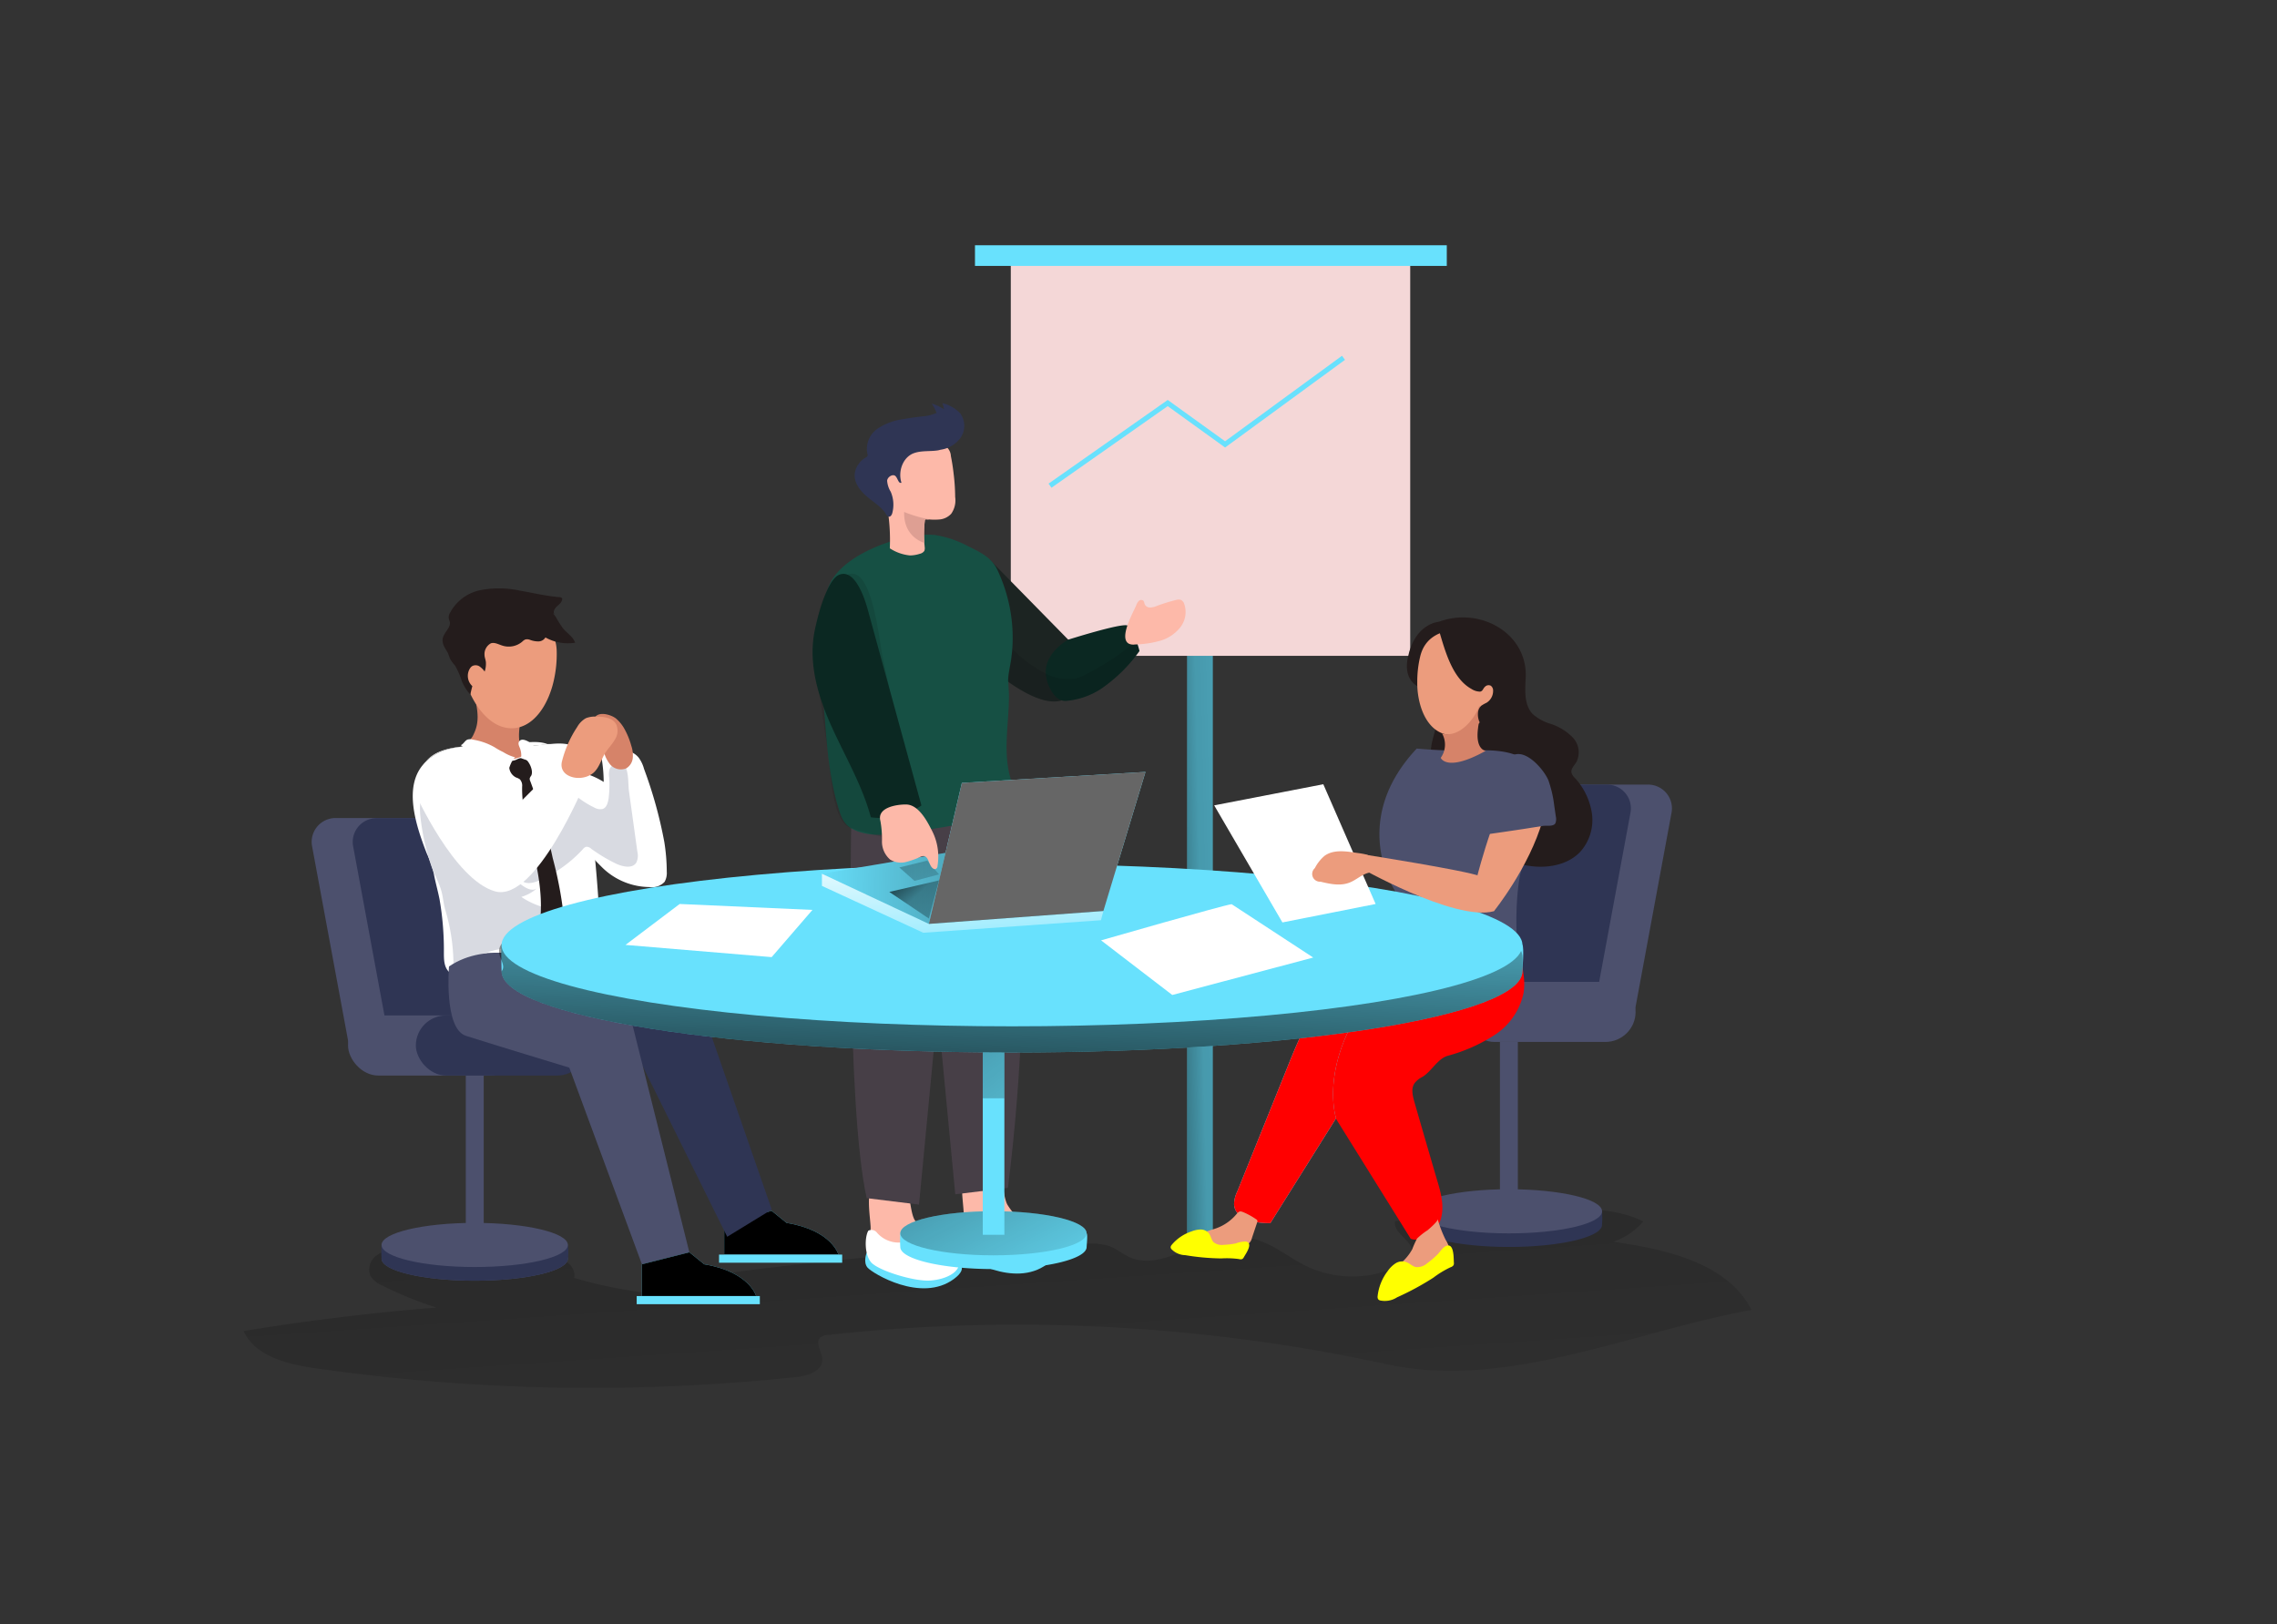 <?xml version="1.0" encoding="UTF-8" standalone="no"?>
<svg
   xmlns:dc="http://purl.org/dc/elements/1.1/"
   xmlns:cc="http://creativecommons.org/ns#"
   xmlns:rdf="http://www.w3.org/1999/02/22-rdf-syntax-ns#"
   xmlns:svg="http://www.w3.org/2000/svg"
   xmlns="http://www.w3.org/2000/svg"
   xmlns:xlink="http://www.w3.org/1999/xlink"
   xmlns:sodipodi="http://sodipodi.sourceforge.net/DTD/sodipodi-0.dtd"
   xmlns:inkscape="http://www.inkscape.org/namespaces/inkscape"
   id="Layer_1"
   data-name="Layer 1"
   viewBox="0 0 400.62 285.76"
   version="1.1"
   sodipodi:docname="team_presentation__monochromatic.svg"
   inkscape:version="1.0.1 (3bc2e813f5, 2020-09-07)"
   width="400.62"
   height="285.76">
  <rect x="0" y="0" width="400.62" height="285.76" fill="#333333" stroke="none"/>
  <sodipodi:namedview
     pagecolor="#ffffff"
     bordercolor="#666666"
     borderopacity="1"
     objecttolerance="10"
     gridtolerance="10"
     guidetolerance="10"
     inkscape:pageopacity="0"
     inkscape:pageshadow="2"
     inkscape:window-width="1366"
     inkscape:window-height="702"
     id="namedview240"
     showgrid="false"
     showborder="false"
     inkscape:zoom="1.6587345"
     inkscape:cx="167.98949"
     inkscape:cy="137.49813"
     inkscape:window-x="-8"
     inkscape:window-y="-8"
     inkscape:window-maximized="1"
     inkscape:current-layer="Layer_1"
     inkscape:document-rotation="0" />
  <defs
     id="defs35">
    <linearGradient
       id="linear-gradient"
       x1="187.31"
       y1="197.19"
       x2="199.7"
       y2="16.99"
       gradientTransform="matrix(1,0,0,-1,0,352)"
       gradientUnits="userSpaceOnUse">
      <stop
         offset="0.01"
         id="stop2" />
      <stop
         offset="0.08"
         stop-opacity="0.69"
         id="stop4" />
      <stop
         offset="0.21"
         stop-opacity="0.32"
         id="stop6" />
      <stop
         offset="1"
         stop-opacity="0"
         id="stop8" />
    </linearGradient>
    <linearGradient
       id="linear-gradient-2"
       x1="219.36"
       y1="147.49"
       x2="290.31"
       y2="148.99"
       gradientTransform="matrix(1,0,0,-1,-11.52,323.36)"
       gradientUnits="userSpaceOnUse">
      <stop
         offset="0.01"
         id="stop11" />
      <stop
         offset="0.08"
         stop-opacity="0.69"
         id="stop13" />
      <stop
         offset="0.21"
         stop-opacity="0.32"
         id="stop15" />
      <stop
         offset="0.81"
         stop-opacity="0"
         id="stop17" />
    </linearGradient>
    <linearGradient
       id="linear-gradient-3"
       x1="-1396.15"
       y1="-140.39"
       x2="-1243.16"
       y2="-147.17"
       gradientTransform="matrix(-1,0,0,1,-1085.62,372.53)"
       xlink:href="#linear-gradient" />
    <linearGradient
       id="linear-gradient-4"
       x1="184.26"
       y1="112.43"
       x2="205.66"
       y2="72.07"
       gradientTransform="matrix(0.927,0,0,-0.922,-5.879,302.189)"
       xlink:href="#linear-gradient" />
    <linearGradient
       id="linear-gradient-5"
       x1="182.36"
       y1="142.12"
       x2="217.27"
       y2="94.53"
       gradientTransform="matrix(0.927,0,0,-0.922,-5.879,302.189)"
       xlink:href="#linear-gradient" />
    <linearGradient
       id="linear-gradient-6"
       x1="141.49"
       y1="94.25"
       x2="174.33"
       y2="85.8"
       xlink:href="#linear-gradient"
       gradientTransform="matrix(0.927,0,0,0.922,-5.879,-22.43)" />
    <linearGradient
       id="linear-gradient-7"
       x1="194.85"
       y1="248.77"
       x2="201.82"
       y2="31.8"
       xlink:href="#linear-gradient"
       gradientTransform="matrix(0.927,0,0,0.922,-5.879,-22.43)" />
    <linearGradient
       id="linear-gradient-8"
       x1="188.17"
       y1="169.47"
       x2="190.28"
       y2="137.8"
       gradientTransform="matrix(1,0,0,-1,-11.52,323.36)"
       gradientUnits="userSpaceOnUse">
      <stop
         offset="0.01"
         stop-color="#fff"
         id="stop25" />
      <stop
         offset="1"
         stop-color="#fff"
         stop-opacity="0"
         id="stop27" />
    </linearGradient>
    <linearGradient
       id="linear-gradient-9"
       x1="205.82"
       y1="158.15"
       x2="150.07"
       y2="159.56"
       xlink:href="#linear-gradient-2" />
    <linearGradient
       id="linear-gradient-10"
       x1="125.86"
       y1="86.34"
       x2="158.71"
       y2="77.9"
       xlink:href="#linear-gradient"
       gradientTransform="matrix(0.927,0,0,0.922,-5.879,-22.43)" />
    <linearGradient
       id="linear-gradient-11"
       x1="186.86"
       y1="139.13"
       x2="218.77"
       y2="194.69"
       xlink:href="#linear-gradient-8" />
    <linearGradient
       id="linear-gradient-12"
       x1="175.45"
       y1="163.31"
       x2="201.82"
       y2="134.96"
       xlink:href="#linear-gradient-2" />
    <linearGradient
       id="linear-gradient-13"
       x1="166.61"
       y1="172.22"
       x2="199.84"
       y2="147.72"
       xlink:href="#linear-gradient-2" />
    <linearGradient
       inkscape:collect="always"
       xlink:href="#linear-gradient"
       id="linearGradient130"
       gradientUnits="userSpaceOnUse"
       gradientTransform="matrix(0.927,0,0,-0.922,-5.879,302.189)"
       x1="187.31"
       y1="197.19"
       x2="199.7"
       y2="16.99" />
    <linearGradient
       inkscape:collect="always"
       xlink:href="#linear-gradient-2"
       id="linearGradient132"
       gradientUnits="userSpaceOnUse"
       gradientTransform="matrix(0.927,0,0,-0.922,-5.879,302.189)"
       x1="219.36"
       y1="147.49"
       x2="290.31"
       y2="148.99" />
    <linearGradient
       inkscape:collect="always"
       xlink:href="#linear-gradient-8"
       id="linearGradient134"
       gradientUnits="userSpaceOnUse"
       gradientTransform="matrix(1,0,0,-1,-11.52,323.36)"
       x1="188.17"
       y1="169.47"
       x2="190.28"
       y2="137.8" />
  </defs>
  <title
     id="title37">1</title>
  <g
     id="g334">
    <path
       d="m 88.815,221.671 c 2.383,0.516 4.793,-0.563 7.231,-0.719 2.438,-0.157 5.442,1.503 4.969,3.883 a 78.413,78.001 0 0 0 24.753,3.154 8.168,8.125 0 0 0 -0.603,-3.624 632.054,628.729 0 0 1 65.888,-5.533 10.55,10.495 0 0 1 4.2,0.433 c 1.187,0.452 2.169,1.291 3.31,1.844 5.275,2.453 10.93,-2.361 16.688,-3.348 a 12.729,12.662 0 0 1 6.425,0.544 c 2.939,1.042 5.386,3.108 8.186,4.464 a 18.672,18.573 0 0 0 16.808,-0.35 3.096,3.08 0 0 0 1.771,-1.844 c 0.454,-2.213 -3.486,-3.541 -2.976,-5.736 l 26.19,-1.798 c 5.906,-0.406 12.136,-0.747 17.457,1.844 a 11.728,11.666 0 0 1 -5.266,3.587 c 9.327,1.356 20.053,3.689 24.318,11.989 -21.036,3.864 -43.138,14.11 -64.025,9.582 a 305.875,304.266 0 0 0 -98.476,-5.174 2.308,2.296 0 0 0 -1.316,0.433 c -1.02,0.922 0.297,2.536 0.334,3.91 0,2.01 -2.531,2.85 -4.543,3.062 a 341.448,339.652 0 0 1 -84.616,-1.54 c -4.923,-0.71 -10.578,-2.066 -12.664,-6.557 q 16.882,-2.767 33.932,-4.132 a 63.71,63.375 0 0 1 -9.577,-3.901 4.348,4.325 0 0 1 -2.021,-1.614 3.078,3.062 0 0 1 1.029,-3.634 9.178,9.13 0 0 1 3.773,-1.503 39.689,39.48 0 0 0 18.82,2.278 z"
       fill="url(#linear-gradient)"
       id="path41"
       style="fill:url(#linearGradient130);stroke-width:0.888" />
    <rect
       x="208.873"
       y="112.748"
       width="4.496"
       height="106.276"
       fill="#68e1fd"
       id="rect43"
       style="stroke-width:0.888" />
    <rect
       x="208.873"
       y="112.748"
       width="4.496"
       height="106.276"
       fill="url(#linear-gradient-2)"
       id="rect45"
       style="fill:url(#linearGradient132);stroke-width:0.888" />
    <rect
       x="177.843"
       y="45.482"
       width="70.274"
       height="69.904"
       fill="#fff"
       id="rect47"
       style="fill:#f4d7d7;stroke-width:1" />
    <path
       d="m 172.123,203.752 c 4.775,-1.079 3.838,5.653 5.099,8.162 a 13.489,13.418 0 0 0 2.948,3.357 6.137,6.105 0 0 1 2.151,3.827 1.465,1.457 0 0 1 -0.176,0.812 1.558,1.549 0 0 1 -0.927,0.572 11.06,11.002 0 0 1 -8.168,-0.802 6.49,6.456 0 0 1 -2.781,-2.591 9.011,8.964 0 0 1 -0.723,-3.836 c -0.13,-2.804 -1.381,-8.623 2.577,-9.499 z"
       fill="#fdb9a9"
       id="path49"
       style="stroke-width:0.888" />
    <path
       d="m 176.369,217.613 c 0,0 13.582,0.572 7.825,4.823 -5.757,4.251 -14.342,-1.042 -15.177,-2.01 -0.834,-0.968 -0.158,-2.628 -0.158,-2.628 z"
       fill="#68e1fd"
       id="path51"
       style="stroke-width:0.888" />
    <path
       d="m 169.611,219.476 c 1.214,1.466 7.593,3.44 10.411,3.237 2.818,-0.203 5.368,-1.512 5.09,-3.32 -0.278,-1.808 -5.266,-6.05 -6.202,-6.041 -0.936,0.009 -1.687,2.176 -3.579,2.619 a 4.988,4.962 0 0 1 -4.635,-1.632 1.261,1.254 0 0 0 -1.548,-0.406 c -0.603,0.931 -0.732,4.076 0.464,5.543 z"
       fill="#ffffff"
       id="path53"
       style="stroke-width:0.888" />
    <path
       d="m 155.769,206.408 c 4.775,-1.097 3.838,5.626 5.099,8.125 a 13.23,13.16 0 0 0 2.948,3.375 6.082,6.05 0 0 1 2.142,3.827 1.354,1.346 0 0 1 -0.167,0.802 1.558,1.549 0 0 1 -0.927,0.572 11.125,11.067 0 0 1 -8.177,-0.802 6.434,6.4 0 0 1 -2.781,-2.582 9.011,8.964 0 0 1 -0.723,-3.836 c -0.148,-2.84 -1.4,-8.632 2.587,-9.48 z"
       fill="#fdb9a9"
       id="path55"
       style="stroke-width:0.888" />
    <path
       d="m 159.987,220.205 c 0,0 13.591,0.572 7.834,4.823 -5.757,4.251 -14.342,-1.033 -15.177,-2.001 -0.834,-0.968 -0.158,-2.628 -0.158,-2.628 z"
       fill="#68e1fd"
       id="path57"
       style="stroke-width:0.888" />
    <path
       d="m 153.229,222.049 c 1.214,1.476 7.593,3.44 10.421,3.246 2.828,-0.194 5.359,-1.512 5.08,-3.329 -0.278,-1.817 -5.266,-6.05 -6.202,-6.031 -0.936,0.018 -1.687,2.167 -3.569,2.61 a 5.034,5.008 0 0 1 -4.635,-1.642 1.242,1.236 0 0 0 -1.539,-0.387 c -0.612,0.95 -0.769,4.058 0.445,5.533 z"
       fill="#ffffff"
       id="path59"
       style="stroke-width:0.888" />
    <path
       d="m 168.072,145.118 -6.378,66.814 -9.206,-1.134 c -3.634,-16.305 -2.735,-65.081 -2.735,-65.081 z"
       fill="#473f47"
       id="path61"
       style="stroke-width:0.888" />
    <path
       d="m 161.693,143.31 6.378,66.814 9.271,-1.134 c 5.257,-42.274 0.927,-68.594 0.927,-68.594 z"
       fill="#473f47"
       id="path63"
       style="stroke-width:0.888" />
    <path
       d="M 187.948,112.545 174.181,98.518 v 18.85 a 34.775,34.592 0 0 0 3.087,2.499 c 2.596,1.844 6.304,4.021 9.132,3.458 a 2.781,2.767 0 0 0 0.399,-0.111 c 1.539,-0.507 2.114,-2.047 2.216,-3.809 a 21.75,21.635 0 0 0 -1.066,-6.861 z"
       fill="#68e1fd"
       id="path65"
       style="fill:#1c2422;stroke-width:1" />
    <path
       d="m 177.407,119.148 c 0.111,-1.227 0.445,-2.444 0.575,-3.689 a 27.98,27.832 0 0 0 -0.148,-7.581 28.452,28.303 0 0 0 -2.401,-7.719 c -1.057,-2.121 -2.976,-3.016 -5.136,-4.076 a 18.347,18.251 0 0 0 -5.785,-1.955 14.453,14.377 0 0 0 -4.283,0.24 c -4.339,0.812 -10.05,3.043 -12.979,6.456 -2.225,2.555 -2.485,6.216 -2.55,9.6 q -0.139,7 0.287,13.99 c 0,0.673 0.083,1.346 0.139,2.029 0.389,5.109 0.816,10.421 2.281,15.364 0.454,1.549 0.927,3.108 2.383,3.938 3.393,1.964 8.585,0.922 12.247,0.378 4.867,-0.692 9.855,-1.411 14.175,-3.753 a 4.088,4.067 0 0 0 2.049,-1.964 c 0.371,-1.051 -0.083,-2.195 -0.408,-3.255 -1.465,-4.777 -0.334,-9.794 -0.334,-14.672 0,-0.922 -0.111,-1.78 -0.111,-2.656 a 5.498,5.469 0 0 1 0,-0.673 z"
       fill="#68e1fd"
       id="path67"
       style="fill:#165044;stroke-width:1" />
    <path
       d="m 157.966,146.962 c 0.473,-0.922 -0.528,-3.403 -0.148,-4.685 0.668,-2.333 1.493,-4.132 1.381,-6.714 a 34.173,33.993 0 0 0 -0.853,-5.533 l -3.106,-14.755 c -0.566,-2.693 -1.799,-15.678 -5.943,-14.23 a 8.585,8.54 0 0 0 -4.858,5.367 22.25,22.133 0 0 0 -0.862,7.378 c 0.074,6.456 1.372,13.132 2.206,19.579 0.315,2.435 0.705,11.5 3.949,12.293 0.621,0.166 1.252,0.489 1.854,0.599 1.085,0.194 4.367,1.485 5.785,1.07 a 0.927,0.922 0 0 0 0.593,-0.369 z"
       fill="#020202"
       opacity="0.1"
       style="isolation:isolate;stroke-width:0.888"
       id="path69" />
    <path
       d="m 168.053,87.415 a 35.128,34.943 0 0 0 -0.241,-3.827 c -0.139,-1.245 -0.287,-2.232 -0.51,-3.338 a 2.299,2.287 0 0 0 -0.853,-1.688 10.615,10.559 0 0 0 -5.739,-1.559 4.635,4.611 0 0 0 -5.275,3.855 4.283,4.261 0 0 0 -0.056,0.682 c -0.306,2.767 0.426,5.598 0.834,8.401 a 34.525,34.343 0 0 1 0.343,6.529 7.871,7.83 0 0 0 3.551,1.254 5.878,5.847 0 0 0 1.743,-0.295 1.279,1.273 0 0 0 0.779,-0.507 1.409,1.402 0 0 0 0.056,-0.729 c 0,-0.231 -0.056,-0.452 -0.056,-0.682 v 0 a 21.434,21.322 0 0 1 0.074,-3.836 0.362,0.36 0 0 1 0.111,-0.286 0.445,0.443 0 0 1 0.269,0 h 0.352 a 11.125,11.067 0 0 0 1.928,0 3.18,3.163 0 0 0 1.993,-0.996 4.144,4.122 0 0 0 0.695,-2.979 z"
       fill="#fdb9a9"
       id="path71"
       style="stroke-width:0.888" />
    <path
       d="m 165.494,79.124 a 5.275,5.247 0 0 0 3.551,-2.158 3.773,3.753 0 0 0 -0.111,-4.251 6.434,6.4 0 0 0 -3.143,-1.789 3.625,3.606 0 0 1 0.287,1.07 8.084,8.042 0 0 0 -2.151,-0.987 7.259,7.221 0 0 1 0.853,1.632 7.417,7.378 0 0 1 -2.568,0.627 c -1.066,0.12 -2.132,0.267 -3.189,0.461 a 10.569,10.513 0 0 0 -4.635,1.697 4.348,4.325 0 0 0 -1.799,4.307 0.844,0.839 0 0 1 0.056,0.369 c 0,0.221 -0.269,0.36 -0.464,0.48 a 3.866,3.846 0 0 0 -1.177,1.144 3.477,3.458 0 0 0 -0.63,1.78 c -0.074,1.577 1.057,2.951 2.271,3.956 0.686,0.572 1.418,1.079 2.086,1.66 a 9.271,9.222 0 0 1 0.927,0.978 c 0.176,0.221 0.371,0.747 0.686,0.802 0.315,0.055 0.538,-0.277 0.63,-0.572 a 5.813,5.782 0 0 0 -0.26,-3.818 4.311,4.288 0 0 1 -0.63,-1.946 c 0.074,-0.682 1.001,-1.217 1.446,-0.821 0.445,0.397 0.528,1.383 1.075,1.19 -0.63,-1.946 0.195,-4.399 2.077,-5.164 1.381,-0.544 2.957,-0.304 4.404,-0.544 z"
       fill="#2f3554"
       id="path73"
       style="stroke-width:0.888" />
    <path
       d="m 163.418,91.353 a 22.25,22.133 0 0 1 -4.339,-1.282 c -0.13,4.51 3.56,5.441 3.56,5.441 v 0 a 21.434,21.322 0 0 1 0.074,-3.836 0.399,0.397 0 0 1 0.111,-0.286 0.445,0.443 0 0 1 0.269,0 h 0.324 z"
       fill="#de9f93"
       id="path75"
       style="stroke-width:0.888" />
    <path
       d="m 199.936,112.739 c -0.399,-1.134 -0.927,-2.435 -1.585,-2.693 -1.103,-0.452 -10.421,2.499 -10.421,2.499 0,0 -4.088,2.186 -3.94,5.939 a 6.972,6.935 0 0 0 1.595,3.91 2.457,2.444 0 0 0 1.196,0.821 2.123,2.112 0 0 0 0.871,0.092 13.23,13.16 0 0 0 6.212,-2.213 27.257,27.113 0 0 0 6.619,-6.557 18.746,18.647 0 0 0 -0.547,-1.798 z"
       fill="#68e1fd"
       id="path77"
       style="fill:#0b2822;stroke-width:1" />
    <path
       d="m 199.936,112.748 a 44.148,43.916 0 0 1 -9.595,6.253 5.238,5.211 0 0 1 -1.344,0.406 8.399,8.355 0 0 1 -5.034,-0.922 22.25,22.133 0 0 1 -5.831,-4.307 l -0.881,5.635 v 0.055 c 2.596,1.844 6.304,4.021 9.132,3.458 a 2.781,2.767 0 0 0 0.399,-0.111 2.123,2.112 0 0 0 0.871,0.092 13.23,13.16 0 0 0 6.212,-2.213 27.257,27.113 0 0 0 6.619,-6.557 18.18,18.085 0 0 0 -0.547,-1.789 z"
       fill="#020202"
       opacity="0.1"
       style="isolation:isolate;stroke-width:0.888"
       id="path79" />
    <path
       d="m 198.592,113.237 a 1.854,1.844 0 0 0 1.094,0.148 17.615,17.522 0 0 0 4.348,-0.627 6.981,6.944 0 0 0 3.616,-2.37 4.404,4.381 0 0 0 0.705,-4.132 1.168,1.162 0 0 0 -0.575,-0.71 1.363,1.356 0 0 0 -0.816,0 30.399,30.239 0 0 0 -3.384,1.042 3.245,3.228 0 0 1 -1.214,0.295 1.029,1.024 0 0 1 -0.992,-0.627 2.03,2.02 0 0 0 -0.158,-0.507 0.593,0.59 0 0 0 -0.816,-0.055 1.789,1.78 0 0 0 -0.473,0.765 c -0.464,1.144 -3.134,5.755 -1.335,6.778 z"
       fill="#fdb9a9"
       id="path81"
       style="stroke-width:0.888" />
    <rect
       x="263.905"
       y="183.307"
       width="3.152"
       height="28.958"
       fill="#4c506d"
       id="rect83"
       style="stroke-width:0.888" />
    <path
       d="m 249.072,215.501 c 0,2.14 7.343,3.883 16.4,3.883 9.058,0 16.391,-1.743 16.391,-3.883 a 17.698,17.605 0 0 0 0,-2.416 c -1.168,-1.844 -8.158,-1.466 -16.391,-1.466 -7.927,0 -14.833,-0.304 -16.4,1.466 a 9.679,9.628 0 0 0 0,2.416 z"
       fill="#2f3554"
       id="path85"
       style="stroke-width:0.888" />
    <ellipse
       cx="265.481"
       cy="213.113"
       rx="16.391"
       ry="3.883"
       fill="#4c506d"
       id="ellipse87"
       style="stroke-width:0.888" />
    <path
       d="m 260.475,178.032 h 27.127 l 6.49,-35.044 a 4.2,4.178 0 0 0 -3.365,-4.879 4.431,4.408 0 0 0 -0.779,-0.074 h -18.542 a 4.218,4.196 0 0 0 -4.153,3.431 z"
       fill="#4c506d"
       id="path89"
       style="stroke-width:0.888" />
    <path
       d="m 253.253,178.032 h 27.127 l 6.49,-35.044 a 4.2,4.178 0 0 0 -3.365,-4.879 4.431,4.408 0 0 0 -0.779,-0.074 h -18.542 a 4.218,4.196 0 0 0 -4.153,3.431 z"
       fill="#2f3554"
       id="path91"
       style="stroke-width:0.888" />
    <rect
       x="257.601"
       y="172.747"
       width="30.168"
       height="10.569"
       rx="5.312"
       fill="#4c506d"
       id="rect93"
       style="stroke-width:0.888" />
    <path
       d="m 267.224,114.759 c -1.14,-2.213 -6.573,-3.551 -8.993,-3.966 -2.995,-0.526 -6.388,0 -8.501,2.204 -2.114,2.204 -2.262,6.262 0.223,8.032 0.556,0.406 1.205,0.673 1.734,1.116 1.381,1.18 1.483,3.302 1.122,5.081 -0.362,1.78 -1.113,3.523 -1.066,5.34 0.046,1.817 1.279,3.818 3.106,3.864 1.066,0 2.308,-0.563 3.087,0.157 a 2.29,2.278 0 0 1 0.547,1.3 c 0.751,3.91 1.085,8.134 3.708,11.067 a 11.422,11.362 0 0 0 6.86,3.385 c 3.18,0.48 6.731,-0.129 8.956,-2.444 a 8.464,8.42 0 0 0 2.095,-6.658 11.83,11.767 0 0 0 -3.059,-6.409 2.077,2.066 0 0 1 -0.547,-0.848 c -0.167,-0.71 0.491,-1.3 0.881,-1.946 a 3.829,3.809 0 0 0 -0.658,-4.279 9.531,9.48 0 0 0 -3.922,-2.407 8.344,8.3 0 0 1 -3.115,-1.706 c -1.52,-1.577 -1.372,-4.058 -1.252,-6.234 0.482,-8.042 -8.131,-12.745 -15.325,-9.988 -3.161,1.208 -2.179,3.689 -2.179,3.689 0,0 3.875,-1.005 6.619,0 2.744,1.005 1.316,3.348 1.381,4.168 a 5.145,5.118 0 0 0 1.965,3.606 c 0.566,-0.433 1.372,-0.83 1.965,0.221 0.464,0.821 -0.983,3.523 -2.086,3.431 0,0 -1.057,0.692 -0.556,2.601 0,0 4.302,-1.844 5.72,-3.79 1.418,-1.946 2.42,-6.363 1.289,-8.586 z"
       fill="#ff681c"
       id="path95"
       style="fill:#241c1c;stroke-width:1" />
    <path
       d="m 270.821,143.688 c -2.633,1.503 -4.867,-0.074 -5.516,-2.767 -0.287,-1.217 -0.399,-2.472 -0.797,-3.643 a 17.967,17.873 0 0 0 -2.457,-4.224 12.052,11.989 0 0 1 -2.114,-4.39 4.635,4.611 0 0 1 1.428,-4.445 1.465,1.457 0 0 1 1.057,-0.369 c 0.612,0.065 0.973,0.747 1.066,1.365 a 8.344,8.3 0 0 0 0.287,1.844 3.708,3.689 0 0 0 2.188,1.651 c 2.049,0.83 4.255,1.577 5.702,3.246 a 7.741,7.7 0 0 1 1.641,5.469 c -0.083,1.826 -0.649,5.22 -2.485,6.262 z"
       fill="#ff681c"
       id="path97"
       style="fill:#241c1c;stroke-width:1" />
    <path
       d="m 245.465,156.756 2.976,11.131 c 8.668,1.78 18.542,-1.651 18.542,-1.651 -0.473,-4.952 0,-11.731 0.927,-13.833 2.448,-5.635 5.479,-13.086 1.956,-17.347 -2.828,-3.421 -8.019,-3.089 -11.19,-3.006 a 86.118,85.665 0 0 1 -9.41,-0.35 c -12.071,12.856 -3.801,25.057 -3.801,25.057 z"
       fill="#4c506d"
       id="path99"
       style="stroke-width:0.888" />
    <path
       d="m 256.21,111.134 -3.708,10.458 c 0,0 -6.045,0.111 -4.802,-5.921 1.242,-6.031 5.433,-6.271 5.433,-6.271 z"
       fill="#ff681c"
       id="path101"
       style="fill:#241c1c;stroke-width:1" />
    <path
       d="m 261.634,111.291 c 0,0 -10.105,-2.822 -11.765,4.224 a 18.644,18.546 0 0 0 -0.51,4.454 14.231,14.156 0 0 0 0.056,1.531 c 0.454,4.611 2.781,8.125 6.536,7.811 6.582,-0.581 13.6,-14.516 5.683,-18.02 z"
       fill="#ec9c7d"
       id="path103"
       style="stroke-width:0.888" />
    <path
       d="m 260.475,124.442 a 0.668,0.664 0 0 0 0.927,0 8.103,8.06 0 0 0 -1.354,3.689 c -0.51,3.818 1.354,3.966 1.354,3.966 -6.898,3.846 -7.917,1.236 -7.917,1.236 a 4.033,4.012 0 0 0 0.241,-4.279 c 3.134,0.858 5.887,-2.822 6.545,-4.897 a 0.63,0.627 0 0 0 0.204,0.286 z"
       fill="#d68369"
       id="path105"
       style="stroke-width:0.888" />
    <path
       d="m 254.375,110.212 a 4.19,4.168 0 0 1 1.659,-0.221 c 2.781,0 5.729,0.166 8.251,1.411 1.595,0.793 3.069,2.186 3.189,3.956 a 7.204,7.166 0 0 1 -0.501,2.638 7.732,7.691 0 0 0 -0.556,2.029 c 0,0.535 0.204,1.088 0.204,1.642 a 6.082,6.05 0 0 1 -1.066,3.421 12.052,11.989 0 0 1 -1.91,2.029 l -1.493,1.365 a 0.454,0.452 0 0 1 -0.25,0.138 0.38,0.378 0 0 1 -0.223,-0.074 3.31,3.292 0 0 1 -1.641,-3.136 1.91,1.9 0 0 1 0.566,-1.236 6.128,6.096 0 0 1 0.927,-0.526 2.448,2.435 0 0 0 1.168,-2.084 1.057,1.051 0 0 0 -0.408,-0.922 0.871,0.867 0 0 0 -1.011,0.175 c -0.399,0.36 -0.352,0.756 -0.862,0.867 a 2.846,2.831 0 0 1 -1.539,-0.48 c -3.347,-1.844 -4.635,-6.714 -5.655,-10.144 0.482,-0.12 0.668,-0.646 1.15,-0.848 z"
       fill="#ff681c"
       id="path107"
       style="fill:#241c1c;stroke-width:1" />
    <path
       d="m 262.357,146.058 c 2.781,-8.042 4.635,-11.989 7.463,-10.993 0,0 3.708,1.844 1.604,9.222 -2.346,8.3 -8.585,16.037 -8.585,16.037 l -2.893,-6.317 c 0,0 0.89,-3.523 2.41,-7.949 z"
       fill="#ec9c7d"
       id="path109"
       style="stroke-width:0.888" />
    <path
       d="m 232.848,175.523 c 0.176,-0.212 0.751,-0.922 1.613,-1.844 l -0.213,0.221 c -0.491,0.507 -0.936,1.07 -1.4,1.623 z"
       fill="#dc9bd5"
       id="path111"
       style="stroke-width:0.888" />
    <path
       d="m 266.538,163.857 c -3.829,0.221 -7.852,0.489 -11.774,1.061 0,0 -15.418,12.911 -17.374,16.028 -4.561,7.258 -8.984,5.192 -2.392,15.798 l 13.211,21.211 c 2.253,0.756 4.635,-1.208 5.294,-3.495 0.658,-2.287 0,-4.685 -0.695,-6.954 q -2.012,-6.88 -3.986,-13.723 c -0.278,-1.033 -0.566,-2.213 0,-3.126 a 3.903,3.883 0 0 1 1.437,-1.19 c 1.558,-0.922 2.633,-3.126 4.367,-3.689 a 29.037,28.884 0 0 0 8.344,-3.689 11.737,11.675 0 0 0 5.071,-7.313 c 0.621,-3.541 -1.075,-7.175 -1.502,-10.919 z"
       fill="#68e1fd"
       id="path113"
       style="fill:#ff0000;stroke-width:1" />
    <path
       d="m 254.727,164.982 c -3.152,0.387 -8.39,-1.051 -8.39,-1.051 -4.506,2.001 -9.382,6.972 -11.885,9.757 v 0 c -0.853,0.922 -1.428,1.642 -1.604,1.844 v 0 l -0.25,0.314 c -2.781,3.689 -4.533,8.042 -6.249,12.312 l -8.696,21.552 a 5.201,5.174 0 0 0 -0.528,2.167 c 0.13,2.665 3.708,3.375 6.388,3.311 l 11.561,-18.444 c 0,0 -2.188,-6.575 2.383,-15.798 1.687,-3.302 17.374,-16.028 17.374,-16.028 z"
       fill="#68e1fd"
       id="path115"
       style="stroke-width:0.888" />
    <path
       d="m 254.727,164.982 c -3.152,0.387 -8.39,-1.051 -8.39,-1.051 -4.506,2.001 -9.382,6.972 -11.885,9.757 v 0 c -0.853,0.922 -1.428,1.642 -1.604,1.844 v 0 l -0.25,0.314 c -2.781,3.689 -4.533,8.042 -6.249,12.312 l -8.696,21.552 a 5.201,5.174 0 0 0 -0.528,2.167 c 0.13,2.665 3.708,3.375 6.388,3.311 l 11.561,-18.444 c 0,0 -2.188,-6.575 2.383,-15.798 1.687,-3.302 17.374,-16.028 17.374,-16.028 z"
       fill="url(#linear-gradient-3)"
       id="path117"
       style="fill:#ff0000;stroke-width:1" />
    <path
       d="m 248.46,219.817 a 16.493,16.406 0 0 1 0.871,-1.927 12.265,12.201 0 0 1 1.854,-1.457 c 0.269,-0.24 1.854,-1.568 1.761,-1.946 a 21.138,21.027 0 0 0 1.428,3.689 3.847,3.827 0 0 1 0.649,2.296 3.449,3.431 0 0 1 -1.418,1.844 c -2.466,2.02 -5.405,3.938 -8.576,3.587 a 0.769,0.765 0 0 1 -0.538,-0.212 0.686,0.682 0 0 1 -0.111,-0.397 c -0.056,-1.393 1.326,-2.342 2.355,-3.292 a 8.993,8.945 0 0 0 1.724,-2.186 z"
       fill="#ec9c7d"
       id="path119"
       style="stroke-width:0.888" />
    <path
       d="m 217.439,213.74 c 0.63,-0.729 0.695,-0.747 1.632,-0.332 a 12.553,12.487 0 0 1 1.965,1.125 0.324,0.323 0 0 1 0.176,0.203 0.417,0.415 0 0 1 0,0.258 l -0.927,2.767 a 1.938,1.927 0 0 1 -0.603,1.042 1.984,1.974 0 0 1 -0.853,0.258 20.396,20.289 0 0 1 -6.962,0.194 c -0.593,-0.12 -1.252,-0.433 -1.252,-1.014 a 1.085,1.079 0 0 1 0.241,-0.59 c 0.705,-0.922 1.993,-1.153 3.106,-1.54 a 8.27,8.226 0 0 0 3.477,-2.37 z"
       fill="#ec9c7d"
       id="path121"
       style="stroke-width:0.888" />
    <path
       d="m 219.275,218.443 a 4.719,4.694 0 0 0 -1.854,0.323 13.777,13.704 0 0 1 -2.142,0.249 2.29,2.278 0 0 1 -1.752,-0.461 c -0.426,-0.433 -0.473,-1.116 -0.853,-1.586 a 1.854,1.844 0 0 0 -1.446,-0.655 4.728,4.703 0 0 0 -1.595,0.341 7.704,7.664 0 0 0 -3.486,2.37 0.714,0.71 0 0 0 -0.185,0.433 0.575,0.572 0 0 0 0.13,0.295 3.486,3.468 0 0 0 2.457,1.079 41.2,40.983 0 0 0 6.314,0.572 16.02,15.936 0 0 1 3.124,0.111 0.871,0.867 0 0 0 0.575,0 0.769,0.765 0 0 0 0.278,-0.314 c 0.352,-0.627 1.669,-2.444 0.436,-2.757 z"
       fill="#68e1fd"
       id="path123"
       style="stroke-width:0.888;fill:#ffff00" />
    <path
       d="m 254.495,219.19 c -0.612,0.194 -1.122,1.051 -1.558,1.494 a 15.158,15.078 0 0 1 -1.854,1.586 2.633,2.619 0 0 1 -1.965,0.655 c -0.677,-0.138 -1.177,-0.756 -1.854,-0.922 a 2.151,2.14 0 0 0 -1.789,0.304 5.155,5.128 0 0 0 -1.307,1.3 8.956,8.909 0 0 0 -1.789,4.454 0.807,0.802 0 0 0 0.102,0.526 0.686,0.682 0 0 0 0.306,0.203 3.949,3.929 0 0 0 3.022,-0.544 48.45,48.195 0 0 0 6.36,-3.44 16.91,16.821 0 0 1 3.032,-1.844 1.001,0.996 0 0 0 0.538,-0.369 0.853,0.848 0 0 0 0.056,-0.48 c -0.046,-0.858 0.028,-3.421 -1.298,-2.923 z"
       fill="#68e1fd"
       id="path125"
       style="stroke-width:0.888;fill:#ffff00" />
    <path
       d="m 272.481,137.417 c -0.705,-1.891 -4.218,-6.068 -6.592,-4.344 a 8.344,8.3 0 0 0 -3.087,4.556 c -0.223,0.839 -0.297,1.734 -0.51,2.601 -0.287,1.07 -0.742,2.084 -0.927,3.163 a 13.498,13.427 0 0 0 -0.065,3.44 c 2.262,-0.314 4.524,-0.646 6.768,-0.987 l 3.384,-0.535 c 0.63,-0.092 1.901,0.157 2.216,-0.489 a 2.104,2.093 0 0 0 0.065,-1.19 l -0.278,-1.9 a 20.721,20.612 0 0 0 -0.927,-4.15 z"
       fill="#4c506d"
       id="path127"
       style="stroke-width:0.888" />
    <path
       d="m 191.184,219.393 c 0,2.14 -7.333,3.883 -16.391,3.883 -9.058,0 -16.391,-1.743 -16.391,-3.883 a 17.698,17.605 0 0 1 0,-2.416 c 1.159,-1.844 8.158,-1.466 16.391,-1.466 7.927,0 14.833,-0.304 16.391,1.466 0.223,0.249 0,2.149 0,2.416 z"
       fill="#68e1fd"
       id="path129"
       style="stroke-width:0.888" />
    <ellipse
       cx="174.793"
       cy="216.977"
       rx="16.391"
       ry="3.883"
       fill="#68e1fd"
       id="ellipse131"
       style="stroke-width:0.888" />
    <ellipse
       cx="174.793"
       cy="216.977"
       rx="16.391"
       ry="3.883"
       fill="url(#linear-gradient-4)"
       id="ellipse133"
       style="fill:url(#linear-gradient-4);stroke-width:0.888" />
    <ellipse
       cx="83.521"
       cy="221.44"
       rx="16.391"
       ry="3.883"
       fill="#4c506d"
       id="ellipse135"
       style="stroke-width:0.888" />
    <rect
       x="172.911"
       y="180.559"
       width="3.801"
       height="36.686"
       fill="#68e1fd"
       id="rect137"
       style="stroke-width:0.888" />
    <rect
       x="172.911"
       y="180.559"
       width="3.801"
       height="12.671"
       fill="url(#linear-gradient-5)"
       id="rect139"
       style="fill:url(#linear-gradient-5);stroke-width:0.888" />
    <path
       d="m 127.419,215.151 v 5.579 h 20.099 c 0,0 -1.168,-4.288 -9.132,-5.579 l -2.614,-2.112 z"
       fill="#68e1fd"
       id="path141"
       style="stroke-width:0.888" />
    <path
       d="m 127.419,215.151 v 5.579 h 20.099 c 0,0 -1.168,-4.288 -9.132,-5.579 l -2.614,-2.112 z"
       fill="url(#linear-gradient-6)"
       id="path143"
       style="fill:url(#linear-gradient-6);stroke-width:0.888" />
    <rect
       x="126.51"
       y="220.73"
       width="21.666"
       height="1.429"
       fill="#68e1fd"
       id="rect145"
       style="stroke-width:0.888" />
    <rect
       x="81.954"
       y="189.227"
       width="3.152"
       height="28.958"
       fill="#4c506d"
       id="rect147"
       style="stroke-width:0.888" />
    <path
       d="m 99.921,221.44 c 0,2.149 -7.343,3.883 -16.4,3.883 -9.058,0 -16.391,-1.734 -16.391,-3.883 a 17.559,17.467 0 0 1 0,-2.407 c 1.168,-1.844 8.158,-1.466 16.391,-1.466 7.927,0 14.833,-0.304 16.4,1.466 a 9.605,9.554 0 0 1 0,2.407 z"
       fill="#2f3554"
       id="path149"
       style="stroke-width:0.888" />
    <ellipse
       cx="83.521"
       cy="219.033"
       rx="16.391"
       ry="3.883"
       fill="#4c506d"
       id="ellipse151"
       style="stroke-width:0.888" />
    <path
       d="M 88.527,183.943 H 61.4 l -6.49,-35.044 a 4.218,4.196 0 0 1 3.356,-4.906 4.126,4.104 0 0 1 0.751,-0.074 h 18.542 a 4.228,4.205 0 0 1 4.153,3.44 z"
       fill="#4c506d"
       id="path153"
       style="stroke-width:0.888" />
    <path
       d="M 95.749,183.943 H 68.622 l -6.49,-35.044 a 4.209,4.187 0 0 1 3.375,-4.888 4.33,4.307 0 0 1 0.769,-0.074 h 18.542 a 4.228,4.205 0 0 1 4.153,3.44 z"
       fill="#2f3554"
       id="path155"
       style="stroke-width:0.888" />
    <rect
       x="61.234"
       y="178.659"
       width="30.168"
       height="10.569"
       rx="5.312"
       fill="#4c506d"
       id="rect157"
       style="stroke-width:0.888" />
    <rect
       x="73.165"
       y="178.659"
       width="30.168"
       height="10.569"
       rx="5.312"
       fill="#2f3554"
       id="rect159"
       style="stroke-width:0.888" />
    <path
       d="m 75.075,150.125 a 19.182,19.081 0 0 1 1.252,3.597 c 0.278,1.522 0.714,2.997 1.011,4.519 a 52.705,52.428 0 0 1 0.76,9.305 c 0,1.227 0,2.61 0.927,3.468 a 4.404,4.381 0 0 0 2.262,0.922 c 1.604,0.323 3.05,0.922 4.635,1.227 a 31.15,30.986 0 0 0 5.257,0.304 c 5.182,0 14.833,-0.572 14.509,-7.793 -0.352,-8.171 -0.992,-16.12 -2.132,-24.263 -0.399,-2.767 -0.473,-5.875 -1.307,-8.503 -0.714,-2.204 -3.282,-2.223 -5.423,-2.001 h -0.408 a 9.141,9.093 0 0 0 -1.233,0.148 59.13,58.819 0 0 1 -8.594,0.249 c -3.236,-0.101 -8.399,-0.424 -11.57,2.601 a 6.11,6.077 0 0 0 -0.621,0.673 c -3.236,3.846 -1.474,10.071 0.677,15.549 z"
       fill="#ffffff"
       id="path161"
       style="stroke-width:0.888" />
    <path
       d="m 116.887,148.18 a 34.098,33.919 0 0 1 0.426,5.201 3.18,3.163 0 0 1 -0.38,1.761 3.013,2.997 0 0 1 -2.661,0.922 11.969,11.906 0 0 1 -8.344,-3.468 51.287,51.017 0 0 1 -5.637,-6.603 5.479,5.45 0 0 1 -1.279,-4.002 c 0,-1.974 0.083,-3.956 0.26,-5.93 0,-0.461 3.245,-0.092 3.56,0 a 12.924,12.856 0 0 1 3.384,1.512 26.617,26.477 0 0 0 -0.352,-4.095 1.984,1.974 0 0 1 0.13,-1.153 c 0.362,-0.646 1.27,-0.71 2.021,-0.636 1.604,0.111 3.375,0.378 4.367,1.623 a 5.98,5.948 0 0 1 0.927,1.955 77.792,77.383 0 0 1 3.579,12.911 z"
       fill="#ffffff"
       id="path163"
       style="stroke-width:0.888" />
    <path
       d="m 112.14,149.858 a 2.855,2.84 0 0 1 -0.195,1.927 c -0.714,1.079 -2.346,0.71 -3.514,0.184 a 28.545,28.395 0 0 1 -4.422,-2.647 1.177,1.171 0 0 0 -0.871,-0.341 1.085,1.079 0 0 0 -0.584,0.424 23.001,22.88 0 0 1 -7.76,5.533 c -1.011,0.443 -2.336,0.71 -3.059,-0.074 -0.723,-0.784 -0.148,-2.269 0.491,-3.246 l 7.639,-11.74 a 0.834,0.83 0 0 1 0.399,-0.397 c 0.297,-0.092 0.584,0.12 0.825,0.323 a 15.686,15.604 0 0 0 3.467,2.269 2.058,2.047 0 0 0 1.474,0.258 c 0.714,-0.24 0.927,-1.107 1.048,-1.844 a 19.84,19.735 0 0 0 0.102,-3.689 3.421,3.403 0 0 1 0.093,-1.522 1.706,1.697 0 0 1 2.281,-0.793 v 0 l 0.167,0.083 c 0.927,0.71 0.788,3.394 0.927,4.528 z"
       fill="#d8dae1"
       id="path165"
       style="stroke-width:0.888" />
    <path
       d="m 85.746,149.443 a 10.754,10.698 0 0 0 2.781,3.265 c 1.242,0.968 4.126,4.759 5.915,3.606 a 7.296,7.258 0 0 1 -2.716,1.485 c 2.781,1.937 6.249,2.453 9.568,3.071 a 6.388,6.354 0 0 1 2.448,0.821 2.299,2.287 0 0 1 1.131,2.176 c -0.241,1.485 -2.142,1.927 -3.708,2.02 -3.708,0.231 -7.472,0.304 -11.125,0.765 -3.161,0.378 -6.555,1.199 -8.501,3.689 a 1.428,1.42 0 0 1 -0.556,0.516 0.927,0.922 0 0 1 -1.001,-0.489 2.596,2.582 0 0 1 -0.204,-1.18 34.247,34.067 0 0 0 -1.428,-9.084 c -0.352,-1.19 -0.399,-2.398 -0.751,-3.541 -0.426,-1.411 -1.196,-2.767 -1.687,-4.132 a 40.95,40.734 0 0 1 -1.938,-8.696 c -0.232,-2.075 -0.083,-4.611 1.715,-5.672 a 3.949,3.929 0 0 1 4.274,0.443 8.919,8.872 0 0 1 2.614,3.624 c 1.038,2.361 1.854,5.063 3.171,7.313 z"
       fill="#d8dae1"
       id="path167"
       style="stroke-width:0.888" />
    <path
       d="m 93.441,136.504 a 1.381,1.374 0 0 0 -0.241,0.443 1.011,1.005 0 0 0 0.111,0.516 96.844,96.335 0 0 1 3.931,13.483 69.532,69.166 0 0 1 2.132,12.192 2.234,2.223 0 0 1 -0.065,0.922 c -0.306,1.014 -1.65,1.337 -2.234,2.232 l -1.854,-2.213 a 1.465,1.457 0 0 1 -0.306,-0.443 1.548,1.54 0 0 1 0,-0.71 c 0.668,-4.408 -0.065,-8.909 -1.103,-13.243 -0.927,-3.689 -2.021,-7.461 -1.947,-11.297 A 1.641,1.632 0 0 0 91.466,137.113 2.29,2.278 0 0 0 90.826,136.799 2.151,2.14 0 0 1 89.788,133.977 l 0.056,-0.101 a 2.614,2.601 0 0 0 1.177,-0.304 1.724,1.715 0 0 1 1.196,-0.157 c 0.844,0.323 1.734,2.241 1.224,3.089 z"
       fill="#68e1fd"
       id="path169"
       style="stroke-width:0.888;fill:#241c1c" />
    <path
       d="m 74.964,133.941 c 3.18,-3.025 8.344,-2.711 11.57,-2.61 a 57.934,57.629 0 0 0 8.603,-0.249 l 1.224,-0.148 c -1.697,-0.71 -4.116,-0.231 -5.943,-0.166 -2.781,0.083 -5.563,0.258 -8.27,0.498 -2.707,0.24 -5.516,0.682 -7.185,2.674 z"
       fill="#ffffff"
       id="path171"
       style="stroke-width:0.888" />
    <path
       d="m 84.745,122.625 a 5.822,5.792 0 0 0 7.074,3.477 c 0,0 -1.335,4.067 0.343,6.529 0.315,0.461 -1.799,0.922 -1.919,0.922 a 8.798,8.752 0 0 1 -3.477,-0.738 23.363,23.24 0 0 0 -5.312,-1.752 3.708,3.689 0 0 0 1.928,-1.992 c 0.983,-2.047 0.658,-3.892 0.269,-5.985 a 0.779,0.775 0 0 0 0.927,-0.092 0.677,0.673 0 0 0 0.167,-0.369 z"
       fill="#d68369"
       id="path173"
       style="stroke-width:0.888" />
    <path
       d="m 88.434,127.891 c 3.968,1.162 7.204,-2.093 8.668,-6.898 0.158,-0.516 0.297,-1.07 0.408,-1.623 a 21.073,20.962 0 0 0 0.436,-4.86 c -0.213,-7.876 -11.598,-7.083 -11.598,-7.083 -9.215,2.02 -4.812,18.417 2.086,20.464 z"
       fill="#ec9c7d"
       id="path175"
       style="stroke-width:0.888" />
    <path
       d="m 94.247,106.108 a 5.98,5.948 0 0 1 3.56,2.462 18.236,18.14 0 0 0 1.242,1.974 c 0.714,0.858 1.771,1.476 2.142,2.527 a 8.019,7.977 0 0 1 -5.229,-0.922 1.446,1.439 0 0 1 -1.242,0.701 4.237,4.215 0 0 1 -1.474,-0.277 1.372,1.365 0 0 0 -0.816,-0.065 1.734,1.725 0 0 0 -0.547,0.387 3.653,3.634 0 0 1 -3.43,0.71 c -0.714,-0.212 -1.428,-0.646 -2.086,-0.424 a 2.179,2.167 0 0 0 -1.122,2.02 c 0,0.48 0.241,0.922 0.25,1.429 a 4.283,4.261 0 0 1 -0.223,1.522 3.708,3.689 0 0 0 -0.927,-0.922 1.279,1.273 0 0 0 -1.252,-0.046 1.298,1.291 0 0 0 -0.389,0.387 2.485,2.472 0 0 0 0.399,3.145 c -0.13,0.489 -0.25,0.987 -0.352,1.485 a 8.344,8.3 0 0 1 -1.483,-2.324 13.906,13.833 0 0 0 -1.196,-2.767 6.619,6.585 0 0 1 -0.927,-1.273 7.75,7.71 0 0 0 -0.371,-1.005 c -0.473,-0.821 -1.113,-1.632 -0.844,-2.647 0.269,-1.014 1.483,-1.844 1.187,-2.859 -0.065,-0.184 -0.121,-0.378 -0.176,-0.572 a 1.567,1.559 0 0 1 0.185,-0.839 7.825,7.783 0 0 1 5.386,-4.085 17.225,17.135 0 0 1 6.953,0.083 c 2.308,0.397 4.635,0.968 6.925,1.144 a 0.547,0.544 0 0 1 0.501,0.221 0.417,0.415 0 0 1 0,0.258 c -0.093,0.498 -0.566,0.83 -0.927,1.171 -0.362,0.341 -0.705,0.922 -0.426,1.346"
       fill="#2f3554"
       id="path177"
       style="fill:#241c1c;stroke-width:1" />
    <path
       d="m 85.681,167.74 c 0,0 4.821,11.989 8.696,13.243 3.875,1.254 18.208,5.607 18.208,5.607 l 15.362,31.005 7.834,-4.796 -12.979,-37.35 -15.649,-7.903 c 0,0 -3.996,0.065 -21.471,0.194 z"
       fill="#2f3554"
       id="path179"
       style="stroke-width:0.888" />
    <path
       d="m 78.997,170.036 c 0,0 -0.927,10.937 2.967,12.201 3.894,1.263 18.199,5.598 18.199,5.598 l 12.775,34.592 8.344,-2.112 -10.903,-43.602 -15.603,-7.959 c 0,0 -9.067,-3.283 -15.779,1.282 z"
       fill="#4c506d"
       id="path181"
       style="stroke-width:0.888" />
    <path
       d="m 73.082,139.612 c 0,0 6.805,15.161 14.008,17.209 7.204,2.047 15.89,-19.201 15.89,-19.201 l -5.785,-2.167 -9.707,9.711 c 0,0 -6.017,-12.717 -8.455,-12.136 -2.438,0.581 -6.87,3.975 -5.952,6.585 z"
       fill="#ffffff"
       id="path183"
       style="stroke-width:0.888" />
    <path
       d="m 104.445,126.969 a 3.05,3.034 0 0 0 0.714,1.595 10.198,10.144 0 0 1 0.927,3.006 6.378,6.345 0 0 0 1.224,2.877 2.494,2.481 0 0 0 2.846,0.747 2.392,2.379 0 0 0 1.168,-1.789 5.192,5.164 0 0 0 -0.25,-2.186 13.359,13.289 0 0 0 -1.048,-2.674 6.814,6.778 0 0 0 -1.632,-2.121 c -1.02,-0.812 -3.801,-1.531 -3.949,0.544 z"
       fill="#d68369"
       id="path185"
       style="stroke-width:0.888" />
    <path
       d="m 101.562,127.891 a 4.024,4.002 0 0 1 1.53,-1.54 4.459,4.436 0 0 1 1.938,-0.267 c 1.279,0 2.781,0.231 3.384,1.346 a 2.874,2.859 0 0 1 -0.278,2.767 c -0.491,0.83 -1.187,1.522 -1.697,2.352 -0.705,1.171 -1.048,2.647 -2.132,3.504 a 3.912,3.892 0 0 1 -1.558,0.71 c -1.854,0.433 -4.339,-0.461 -3.903,-2.693 a 19.571,19.468 0 0 1 2.716,-6.179 z"
       fill="#ec9c7d"
       id="path187"
       style="stroke-width:0.888" />
    <path
       d="m 267.864,170.885 c 0,7.894 -40.208,14.285 -89.807,14.285 -49.599,0 -89.807,-6.391 -89.807,-14.285 0,-0.323 -0.13,-4.288 0,-4.611 3.143,-7.442 42.266,-9.674 89.807,-9.674 46.494,0 85.209,2.472 89.807,9.674 0.306,0.489 0,4.122 0,4.611 z"
       fill="#68e1fd"
       id="path189"
       style="stroke-width:0.888" />
    <path
       d="m 88.249,170.885 c 0,7.894 40.208,14.285 89.807,14.285 49.599,0 89.807,-6.391 89.807,-14.285 0,-0.922 0.093,-1.844 0,-2.767 a 3.838,3.818 0 0 0 -0.649,-1.577 5.563,5.533 0 0 0 -2.383,-2.591 5.34,5.312 0 0 0 -2.058,-0.267 q -3.115,0 -6.221,0.129 a 82.391,81.957 0 0 0 -8.548,0.729 c -2.114,0.304 -4.218,0.729 -6.36,0.848 -4.394,0.249 -8.761,-0.775 -13.165,-0.922 a 2.865,2.85 0 0 0 -0.973,0.055 4.469,4.445 0 0 0 -1.011,0.443 8.761,8.715 0 0 1 -5.173,0.858 c -15.965,1.079 -31.892,0 -47.792,-1.844 -13.285,-1.54 -26.561,-3.421 -39.93,-3.763 a 174.395,173.478 0 0 0 -41.617,3.929 c -1.854,0.406 -4.098,1.291 -4.181,3.172 -0.046,1.273 1.289,2.555 0.445,3.569 z"
       fill="url(#linear-gradient-7)"
       id="path191"
       style="fill:url(#linear-gradient-7);stroke-width:0.888" />
    <ellipse
       cx="178.056"
       cy="166.283"
       rx="89.807"
       ry="14.285"
       fill="#68e1fd"
       id="ellipse193"
       style="stroke-width:0.888" />
    <polygon
       points="204.24,169.52 150.82,162.41 150.82,164.73 170.06,173.67 203.78,171.28 "
       fill="#68e1fd"
       id="polygon195"
       style="stroke-width:0.96"
       transform="matrix(0.927,0,0,0.922,4.801,3.982)" />
    <polygon
       points="204.24,169.52 150.82,162.41 150.82,164.73 170.06,173.67 203.78,171.28 "
       fill="url(#linear-gradient-8)"
       id="polygon197"
       style="fill:url(#linearGradient134);stroke-width:0.96"
       transform="matrix(0.927,0,0,0.922,4.801,3.982)" />
    <polygon
       points="150.82,162.41 179.85,157.48 171.12,171.98 "
       fill="#68e1fd"
       id="polygon199"
       style="stroke-width:0.96"
       transform="matrix(0.927,0,0,0.922,4.801,3.982)" />
    <polygon
       points="150.82,162.41 179.85,157.48 171.12,171.98 "
       fill="url(#linear-gradient-9)"
       id="polygon201"
       style="fill:url(#linear-gradient-9);stroke-width:0.96"
       transform="matrix(0.927,0,0,0.922,4.801,3.982)" />
    <path
       d="m 112.937,222.436 v 5.589 h 20.099 c 0,0 -1.177,-4.288 -9.141,-5.589 l -2.605,-2.112 z"
       fill="#68e1fd"
       id="path203"
       style="stroke-width:0.888" />
    <path
       d="m 112.937,222.436 v 5.589 h 20.099 c 0,0 -1.177,-4.288 -9.141,-5.589 l -2.605,-2.112 z"
       fill="url(#linear-gradient-10)"
       id="path205"
       style="fill:url(#linear-gradient-10);stroke-width:0.888" />
    <rect
       x="112.02"
       y="228.025"
       width="21.666"
       height="1.429"
       fill="#68e1fd"
       id="rect207"
       style="stroke-width:0.888" />
    <path
       d="m 83.169,130.123 a 1.576,1.568 0 0 0 -0.927,0 c -0.473,0.194 -0.677,0.793 -1.159,0.968 1.113,1.014 2.614,1.476 3.885,2.278 a 16.586,16.498 0 0 1 3.504,3.265 c 1.196,-0.664 1.122,-2.508 2.169,-3.394 a 7.361,7.322 0 0 1 -2.104,-0.922 11.959,11.897 0 0 1 -1.502,-0.839 11.264,11.205 0 0 0 -3.866,-1.356 z"
       fill="#ffffff"
       id="path209"
       style="stroke-width:0.888" />
    <path
       d="m 93.478,130.823 a 6.823,6.788 0 0 1 1.02,1.107 l 1.187,1.512 a 0.603,0.599 0 0 1 0.176,0.452 0.426,0.424 0 0 1 -0.491,0.258 3.263,3.246 0 0 1 -0.575,-0.203 4.635,4.611 0 0 0 -1.335,-0.083 5.331,5.303 0 0 1 -1.595,-0.415 0.232,0.231 0 0 1 -0.158,-0.101 0.287,0.286 0 0 1 0,-0.175 3.708,3.689 0 0 0 -0.232,-1.549 c -0.139,-0.369 -0.38,-0.793 -0.139,-1.171 0.454,-0.719 1.669,-0.018 2.142,0.369 z"
       fill="#ffffff"
       id="path211"
       style="stroke-width:0.888" />
    <polygon
       points="141.28,178.32 113.54,175.99 123.82,168.18 149.02,169.31 "
       fill="#ffffff"
       id="polygon213"
       style="stroke-width:0.96"
       transform="matrix(0.927,0,0,0.922,4.801,3.982)" />
    <path
       d="m 216.698,159.08 c -1.307,0.129 -22.973,6.363 -22.973,6.363 l 12.525,9.609 24.8,-6.585 z"
       fill="#ffffff"
       id="path215"
       style="stroke-width:0.888" />
    <polygon
       points="177.38,145.07 212.23,142.98 204.24,169.52 171.12,171.98 "
       fill="#68e1fd"
       id="polygon217"
       style="stroke-width:0.96"
       transform="matrix(0.927,0,0,0.922,4.801,3.982)" />
    <polygon
       points="177.38,145.07 212.23,142.98 204.24,169.52 171.12,171.98 "
       fill="url(#linear-gradient-11)"
       id="polygon219"
       style="fill:#666666;stroke-width:0.96"
       transform="matrix(0.927,0,0,0.922,4.801,3.982)" />
    <polygon
       points="255.91,168.18 238.22,171.7 225.27,149.36 245.98,145.33 "
       fill="#ffffff"
       id="polygon221"
       style="stroke-width:0.96"
       transform="matrix(0.927,0,0,0.922,4.801,3.982)" />
    <path
       d="m 238.614,152.283 1.659,-1.9 c 0,0 17.615,2.767 20.155,3.772 2.54,1.005 2.41,6.16 2.41,6.16 -6.898,1.9 -24.225,-8.032 -24.225,-8.032 z"
       fill="#ec9c7d"
       id="path223"
       style="stroke-width:0.888" />
    <path
       d="m 241.785,152.791 a 1.02,1.014 0 0 1 -0.352,0.544 1.567,1.559 0 0 1 -0.603,0.212 c -1.242,0.295 -2.197,1.273 -3.393,1.734 -1.613,0.636 -3.421,0.249 -5.099,-0.157 a 1.372,1.365 0 0 1 -1.465,-1.263 1.391,1.383 0 0 1 0.464,-1.125 7.102,7.064 0 0 1 1.687,-2.149 c 1.483,-1.097 3.532,-0.867 5.349,-0.581 1.659,0.249 4.153,0.332 3.412,2.785 z"
       fill="#ec9c7d"
       id="path225"
       style="stroke-width:0.888" />
    <polygon
       points="163.61,165.88 171.12,170.96 173.04,163.68 "
       fill="url(#linear-gradient-12)"
       id="polygon227"
       style="fill:url(#linear-gradient-12);stroke-width:0.96"
       transform="matrix(0.927,0,0,0.922,4.801,3.982)" />
    <polygon
       points="168.39,163.77 173.04,162.53 170.81,159.9 165.51,161.21 "
       fill="url(#linear-gradient-13)"
       id="polygon229"
       style="fill:url(#linear-gradient-13);stroke-width:0.96"
       transform="matrix(0.927,0,0,0.922,4.801,3.982)" />
    <path
       d="m 143.216,111.614 c -0.927,5.607 0.862,11.316 3.226,16.498 2.364,5.183 5.294,10.144 6.777,15.678 a 12.664,12.597 0 0 0 8.9,-2.075 l -9.466,-34.546 c -0.547,-1.955 -2.262,-7.212 -5.034,-6.031 -2.253,0.931 -4.042,8.309 -4.404,10.476 z"
       fill="#68e1fd"
       id="path231"
       style="fill:#0b2822;stroke-width:1" />
    <path
       d="m 163.9,146.003 a 10.05,9.997 0 0 1 1.048,6.336 0.593,0.59 0 0 1 -0.334,0.553 0.51,0.507 0 0 1 -0.417,-0.074 c -0.825,-0.507 -0.732,-2.149 -1.706,-2.204 a 1.27,1.263 0 0 0 -0.584,0.148 14.018,13.944 0 0 1 -2.624,0.922 3.597,3.578 0 0 1 -2.67,-0.452 4.181,4.159 0 0 1 -1.437,-3.2 18.273,18.177 0 0 0 -0.278,-3.606 c -0.612,-2.306 2.689,-2.896 4.487,-2.887 2.16,-0.009 3.671,2.794 4.515,4.464 z"
       fill="#fdb9a9"
       id="path233"
       style="stroke-width:0.888" />
    <rect
       x="171.539"
       y="43.149"
       width="83.012"
       height="3.634"
       fill="#68e1fd"
       id="rect235"
       style="stroke-width:0.888" />
    <polyline
       points="194.11 88.36 216.45 72.59 227.34 80.48 249.81 63.96"
       fill="none"
       stroke="#68e1fd"
       stroke-miterlimit="10"
       id="polyline237"
       style="stroke-width:0.96"
       transform="matrix(0.927,0,0,0.922,4.801,3.982)" />
  </g>
</svg>
